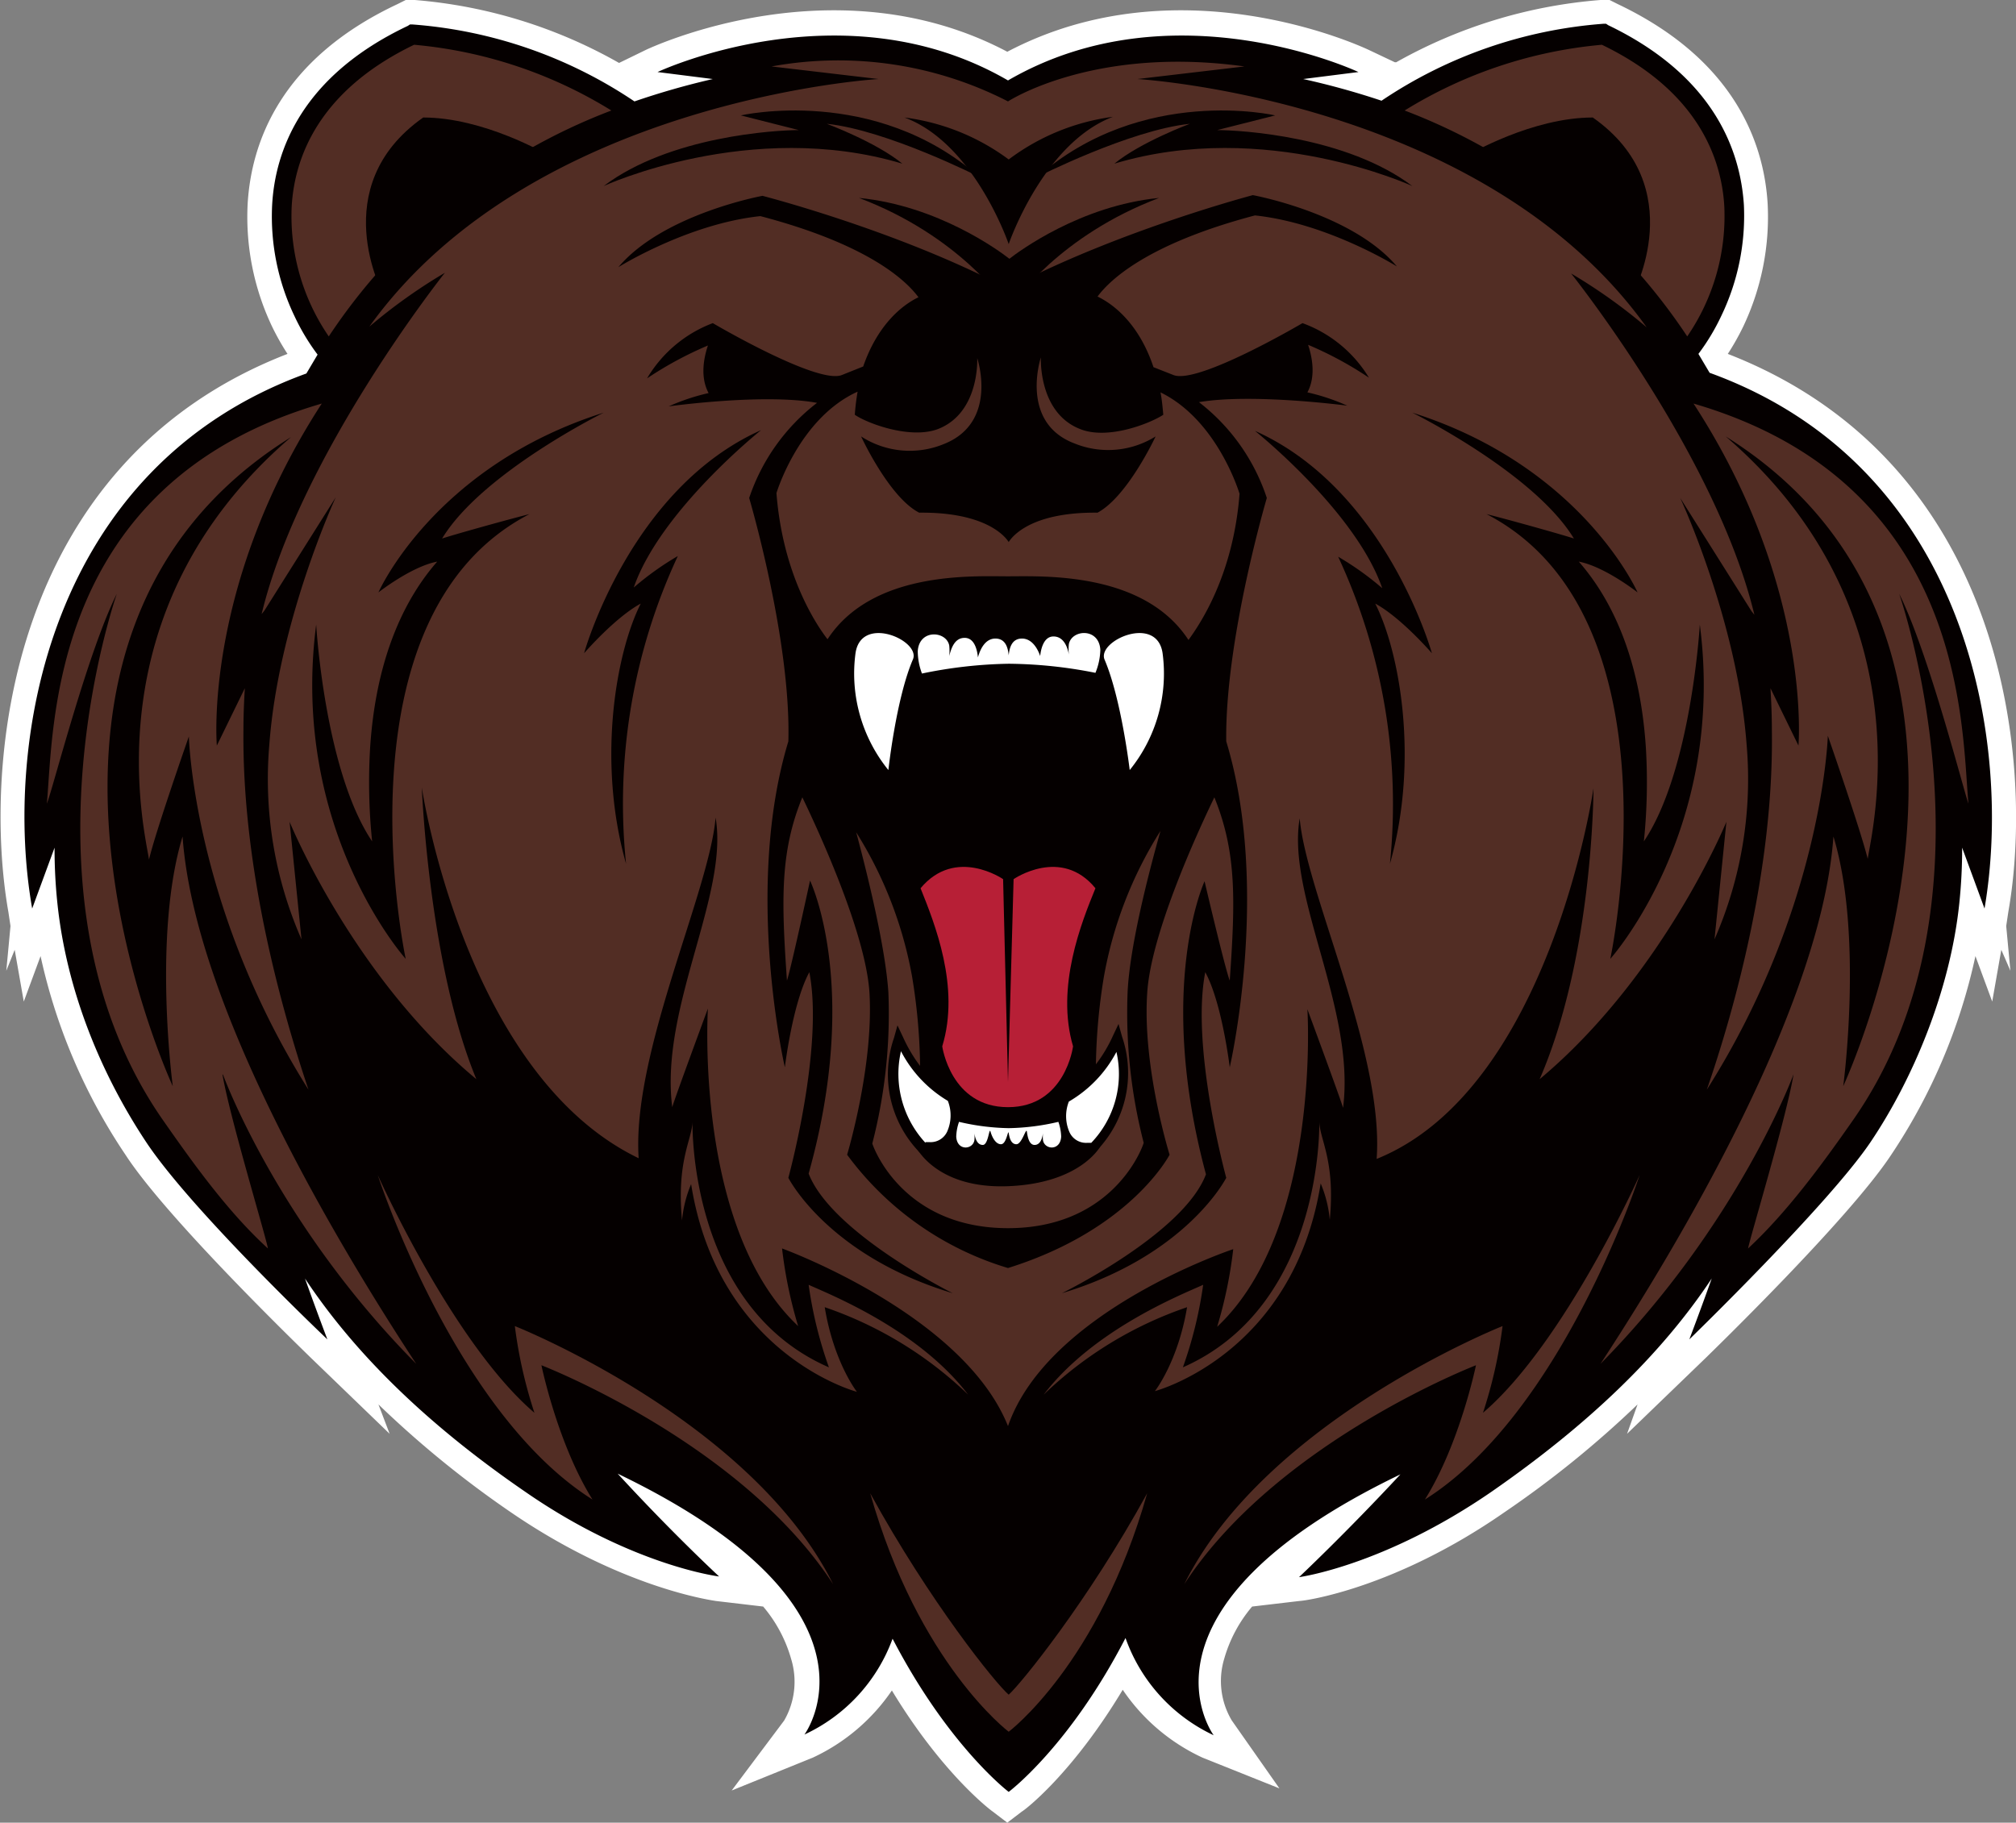<svg id="Layer_1" data-name="Layer 1" xmlns="http://www.w3.org/2000/svg" viewBox="0 0 288.2 260.6"><rect x="0" y="0" width="288.2" height="260.6" fill="#808080" stroke="none"/><title>Bear612a_4c</title><path d="M-.1,130.3l-2.1-1.6c-.3-.2-7.2-5.4-14.4-17.3A27.9,27.9,0,0,1-27.9,121l-11.6,4.7,7.5-10a11.1,11.1,0,0,0,1-8.8,20,20,0,0,0-4-7.5l-6.8-.8c-.5-.1-13.4-1.8-29.3-12.7A145.6,145.6,0,0,1-90,70.5l1.6,4.2-11.4-11c-.8-.8-20.3-19.6-26.3-28.8A82.2,82.2,0,0,1-138.3,6.4l-2.4,6.5L-142,5.5l-1.2,3,.6-6.4-.3-2c-3.7-21-.1-64.3,39.9-79.8a35.3,35.3,0,0,1-2.2-3.9,36.5,36.5,0,0,1-3.5-17.5c.5-8.7,4.6-20.7,21.4-28.6l1.2-.6h1.3a70.6,70.6,0,0,1,29.2,9l3.9-1.9c1.1-.5,27.2-12.6,51.6.3,24.5-12.9,50.5-.8,51.6-.3l3.8,1.8h.2a70.7,70.7,0,0,1,29.2-8.9h1.3l1.2.6c16.8,8,20.9,20,21.4,28.6a36.5,36.5,0,0,1-3.5,17.5,35.5,35.5,0,0,1-2.2,3.9C143-64.1,146.7-20.8,143,.1l-.3,2,.6,6.4L142,5.5l-1.3,7.4-2.4-6.5a82.3,82.3,0,0,1-12.1,28.5c-6.1,9.2-25.5,28-26.3,28.8l-11.4,11L90,70.5a145.5,145.5,0,0,1-19,15.4c-15.8,11-28.7,12.7-29.3,12.7l-6.8.8a20,20,0,0,0-4,7.5,11,11,0,0,0,1.1,8.8l6.8,9.7-11-4.4a27.9,27.9,0,0,1-11.4-9.7C9.2,123.3,2.4,128.5,2,128.7Zm-17.2-35,3.7,7.2A73.1,73.1,0,0,0-.1,121.3a73.3,73.3,0,0,0,13.6-19L17.3,95l2.7,7.7a19.7,19.7,0,0,0,3.7,6.4,20,20,0,0,1,.6-3.7c2.5-10.2,12.7-19.7,30.2-28.1l16.7-8L58.4,82.9l-4.3,4.6a80,80,0,0,0,13-7.3,138.8,138.8,0,0,0,18-14.6l-3.4-2.7c4.1-6.2,10.6-16.6,16.8-28.3L87,52.7l9.6-28.3L98,20.1l-2.9,6.8L97.4,4.4A98.1,98.1,0,0,1,78.3,26.7L66.9,36.1l5.9-13.5.5-1.2C68.5,28.8,62.2,35.3,54,38.6l-4,1.6-.7,5.8-3.8-14c-1.5,10.1-5,22.2-13.1,29.8l-10,9.4,4.2-13a46,46,0,0,0,1.2-4.5C20.1,57.2,6.8,64.4,3.3,74.7L.2,83.6l-3.5-8.7c-4-10-16.9-17.3-24.5-20.9.3,1.4.7,2.9,1.2,4.3l4.2,13-10-9.4C-40.4,54.2-43.9,42.2-45.4,32l-3.8,13.7-.6-5.1-4.3-2.1c-8.5-4.1-15-11.3-19.8-19.1l1.2,3.2,5.4,13.1-10.9-9.1A98.1,98.1,0,0,1-97.4,4.4l2.3,22.6L-98,20.1l1.4,4.3L-87,52.7-98.5,34.5c6.2,11.7,12.7,22.1,16.8,28.3l-3.4,2.7a138.7,138.7,0,0,0,18,14.6,80.1,80.1,0,0,0,13,7.3l-4.3-4.6L-71,69.3l16.7,8c17.5,8.4,27.7,17.9,30.2,28.1a20,20,0,0,1,.6,3.7,19.7,19.7,0,0,0,3.6-6.3ZM-35.6,43.2l4.6,1.7c1,.4,21.3,7.9,30.9,21.3,9.3-13.8,30.3-21,31.3-21.3l4.4-1.5c4.6-13.4,3.8-29,3.7-29.2L37.9-9.4v.3a22.9,22.9,0,0,1,.3-4.8l4.7-27.9,2.3,28.2c.3,3.8,2.3,9.9,4.3,16.4,2.8,8.7,5.8,18.3,6.6,26.9C74.9,17.3,80.2-17.7,80.2-18.1l7,.5a141.8,141.8,0,0,1-3.4,28.8A110.1,110.1,0,0,0,99.4-14.1l2.8-6.9c0-.8-.1-1.6-.1-2.4-1.2-16.9-9.1-34-9.2-34.1l3.5-1.9A187.9,187.9,0,0,0,77.7-89l-7.8-9.8c-23.1-14.9-51.3-16.7-51.7-16.8v-2.1C7.8-116.5,2-112.8,1.9-112.8L.1-111.6l-1.9-1.1a46.9,46.9,0,0,0-16.4-5v2.1h0c-.5,0-28.7,1.9-51.7,16.8L-77.7-89A188.5,188.5,0,0,0-96.4-59.5l3.5,1.9c-.1.2-8,17.3-9.2,34.1-.1.8-.1,1.6-.1,2.4l2.8,7a110.1,110.1,0,0,0,16,25.7,178.3,178.3,0,0,1-3.8-29.1l7-.7c.1.4,5.3,33.7,24.2,47.4.8-8.4,3.8-17.9,6.5-26.5,2.1-6.5,4-12.6,4.3-16.4l2.3-28.2,4.7,27.9A22.8,22.8,0,0,1-38-9.1v-.4l-1.5,23.6C-39.3,14.3-40.2,29.8-35.6,43.2ZM111.9,22.9l3.8,1c-.4,2.4-1.4,6.4-2.6,10.6l1.8-2.4,1-7.6a131.2,131.2,0,0,0,.9-14.3C115.4,14.5,113.7,18.7,111.9,22.9Zm-226.8,9.2,1.8,2.4c-1.1-4.2-2.1-8.2-2.6-10.6l3.8-1c-1.9-4.2-3.5-8.5-5-12.6a130.4,130.4,0,0,0,.9,14.3Zm2.3-48.9v-.1Zm225.1-.1v.1Zm2.4-24.8,5.5,15.5.2.7a54.3,54.3,0,0,0-8.4-26A91.3,91.3,0,0,1,114.9-41.6Zm-227.1-9.9a54.4,54.4,0,0,0-8.4,26l.2-.7,5.5-15.5A91.4,91.4,0,0,1-112.2-51.5Zm-15.2,5.9.6.2a55.8,55.8,0,0,1,4-7.5A43.7,43.7,0,0,0-127.4-45.6Zm250.2-7.2a55.7,55.7,0,0,1,4,7.5l.6-.2A43.7,43.7,0,0,0,122.8-52.9Zm-58.1-62A86.8,86.8,0,0,1,96.8-88.8a26.7,26.7,0,0,0,2.1-11.8c-.3-5.8-3.2-13.9-14.6-19.7A61.7,61.7,0,0,0,64.7-114.9Zm-148.9-5.4c-11.5,5.9-14.3,13.9-14.6,19.7h0a26.7,26.7,0,0,0,2.1,11.8,86.8,86.8,0,0,1,32.1-26.1A61.7,61.7,0,0,0-84.2-120.3Z" transform="translate(144.1 130.3)" style="fill:#fff"/><path d="M137.8-31.3c-3.6-18.9-15.4-29.7-20.6-34.1S99.8-75,99.8-75l-3.4-3.6c7.7-6.8,8.8-25.4,4.9-32.6s-12.4-14.3-16.6-14c-22,1.7-31,11.3-31,11.3L33-118.5l7.8-2.3s-12-3.1-21.2-2.3S.4-117.5.4-117.5H0s-10-4.7-19.2-5.5-21.2,2.3-21.2,2.3l7.8,2.3-20.7,4.7s-9-9.6-31-11.3c-4.2-.3-12.7,6.9-16.6,14s-2.7,25.7,4.9,32.6L-99.5-75s-12.1,5.1-17.3,9.6-17.1,15.2-20.6,34.1a79.6,79.6,0,0,0-1.1,22.3l3.9-7.8s-.4,13,2.3,24.4,9.4,25.8,18.7,35.9a75.7,75.7,0,0,0,11.6,10.1l-2.7-11.1S-90.9,62-80.3,70.6s27.7,17.2,27.7,17.2L-63.2,71.6S-12.2,95.1.2,94.9,63.5,71.6,63.5,71.6L53,87.8s17.1-8.5,27.7-17.2,24.2-28.1,24.2-28.1l-2.7,11.1a75.7,75.7,0,0,0,11.6-10.1c9.3-10.1,16-24.5,18.7-35.9s2.3-24.4,2.3-24.4l3.9,7.8A79.6,79.6,0,0,0,137.8-31.3Z" transform="translate(144.1 130.3)" style="fill:#522d24"/><path d="M42.1-84.1S27-75.2,23.6-76.7l-2.8-1.1c-2-6-5.5-8.9-8-10.1,1.7-2.3,7-7.5,22.5-11.6,10.4,1.1,20.3,7.3,20.3,7.3-6.4-7.6-20.6-10.2-20.6-10.2S16.4-97.5.9-89.5H-.9c-15.5-8-34.2-12.8-34.2-12.8s-14.2,2.6-20.6,10.2c0,0,9.9-6.2,20.3-7.3,15.6,4.1,20.9,9.3,22.6,11.6-2.5,1.2-5.9,4.1-7.9,9.9l-3,1.2c-3.4,1.5-18.5-7.4-18.5-7.4a18.5,18.5,0,0,0-9.4,7.9,51.7,51.7,0,0,1,8.7-4.7c-.5,1.5-1.2,4.4.1,6.8a29.9,29.9,0,0,0-5.7,1.9s13.6-1.9,21.2-.5A28.6,28.6,0,0,0-37-59.1s6,20.3,5.6,34.8c-6.4,21.1-.5,46.6-.5,46.6s1.1-9.2,3.5-13.6c2.1,10.8-3,29.4-3,29.4s5.6,11.1,23.5,16.5c0,0-17.3-8.6-20.6-17.1,7.5-26.8.2-41.9.2-41.9S-31,8.1-31.6,9.9c-.8-11.5-1-18.4,2.2-26.2,2.7,5.6,9.1,19.7,9.6,28,.6,10.5-3.2,23.1-3.2,23.1A44.4,44.4,0,0,0,0,51c17.6-5.5,23.1-16.2,23.1-16.2s-3.9-12.5-3.2-23.1c.5-8.3,6.9-22.4,9.6-28,3.2,7.9,3,14.7,2.2,26.2C31,8.1,28.1-4.3,28.1-4.3s-7,15.1.2,41.9C25.1,46.1,7.7,54.6,7.7,54.6c17.9-5.4,23.5-16.5,23.5-16.5s-5.1-18.6-3-29.4c2.4,4.4,3.5,13.6,3.5,13.6s5.9-25.5-.5-46.6C31-38.8,37-59.1,37-59.1a28.6,28.6,0,0,0-9.7-13.7c7.6-1.3,21.2.5,21.2.5a29.9,29.9,0,0,0-5.7-1.9c1.3-2.4.6-5.3.1-6.8a51.6,51.6,0,0,1,8.7,4.7A18.5,18.5,0,0,0,42.1-84.1Zm-25,95.6a74.3,74.3,0,0,0,2.3,21.6C18.8,35,14.2,45.3,0,45.3S-18.8,35-19.4,33.2a74.3,74.3,0,0,0,2.3-21.6c-.4-6.1-2.7-15.8-4.6-22.9a58,58,0,0,1,8,20.7,84.2,84.2,0,0,1,.5,24.2s2.8,6.1,13.2,5.7,13.2-5.7,13.2-5.7a84.2,84.2,0,0,1,.5-24.2,58,58,0,0,1,8.1-20.9C19.8-4.4,17.4,5.3,17.1,11.5ZM33.1-59.7C32.2-48,27.4-41,25.8-38.8,19.4-48.6,5-47.9,0-47.9s-19.4-.8-25.8,9c-1.7-2.2-6.4-9.3-7.3-20.9,0,0,3.2-10.7,11.6-14.5a33,33,0,0,0-.4,3.3c1.7,1.2,8,3.6,12,2,5.9-2.4,5.5-10.1,5.5-10.1s3.1,9.2-4.8,12.3A12.8,12.8,0,0,1-21-67.9s4,8.7,8.3,10.9C-3.2-57.1-.4-53.6.1-52.8v.2H.1v-.2c.5-.8,3.2-4.3,12.7-4.2,4.3-2.3,8.3-10.9,8.3-10.9A12.8,12.8,0,0,1,9.5-66.9c-7.9-3-4.8-12.3-4.8-12.3S4.3-71.4,10.2-69c4,1.7,10.2-.8,12-2-.1-1.1-.2-2.2-.4-3.2C30-70.2,33.1-59.7,33.1-59.7Z" transform="translate(144.1 130.3)" style="fill:#050000"/><path d="M57.8-103.7c-9.4-7.1-24.5-8-27.9-8l8.3-2.1S19.2-118.2,4.2-105c0,0,13.2-6.7,21.8-7.6,0,0-7,2.6-10.8,5.7C36.8-113.4,57.8-103.7,57.8-103.7Z" transform="translate(144.1 130.3)" style="fill:#050000"/><path d="M86.1,6.8S102.7-11.7,98.9-41c0,0-1.2,20.9-8,31a82.3,82.3,0,0,0,.3-13.2c-.7-11.3-4-20.4-9.6-26.8,3.7.7,8.4,4.4,8.4,4.4s-7.9-18-32.2-25.7c0,0,17.4,8.6,23.1,18-.8-.3-8.2-2.4-12.5-3.5C96.6-42.2,86.1,6.8,86.1,6.8Z" transform="translate(144.1 130.3)" style="fill:#050000"/><path d="M54.6-6.8C58.8-21.6,56-37.1,52.5-44c3.7,2,8.1,7.1,8.1,7.1S54.1-60.3,35.3-68.7c0,0,14.4,11.5,18.2,22.5a42.1,42.1,0,0,0-6.3-4.5A83.8,83.8,0,0,1,54.6-6.8Z" transform="translate(144.1 130.3)" style="fill:#050000"/><path d="M65.9-108.2s9-5.3,17.7-5.3c14.1,9.9,5.7,25.3,5.7,25.3S76-104.2,65.9-108.2Z" transform="translate(144.1 130.3)" style="fill:#050000"/><path d="M-21.8-36.9a21.9,21.9,0,0,0,4.7,16.7S-16-30.4-13.6-36C-12.4-38.7-21-42.5-21.8-36.9Z" transform="translate(144.1 130.3)" style="fill:#fff"/><path d="M22.1-36.9a21.9,21.9,0,0,1-4.7,16.7S16.2-30.4,13.8-36C12.7-38.7,21.3-42.5,22.1-36.9Z" transform="translate(144.1 130.3)" style="fill:#fff"/><path d="M13.2-37.4c-.2-3.2-4.1-2.9-4.5-.8a7.3,7.3,0,0,0,0,1.5c-.2-1.2-.8-2.6-2.2-2.6s-1.8,1.8-1.9,2.8C4.3-37.4,3.5-39,2-39S.2-37.6.1-36.6C0-37.6-.3-39-1.8-39S-4-37.4-4.3-36.3c-.1-1.1-.5-2.8-1.9-2.8s-1.9,1.4-2.2,2.6a7.3,7.3,0,0,0,0-1.5c-.4-2.1-4.3-2.4-4.5.8a9.2,9.2,0,0,0,.6,3.2A65.7,65.7,0,0,1,.1-35.4a65.7,65.7,0,0,1,12.4,1.3A9.2,9.2,0,0,0,13.2-37.4Z" transform="translate(144.1 130.3)" style="fill:#fff"/><path d="M-8.1,26.7s-4.5-2.1-7.5-8.6c-3,9.9,3.5,15.6,3.5,15.6a3.6,3.6,0,0,0,4.1-1.8A6.5,6.5,0,0,0-8.1,26.7Z" transform="translate(144.1 130.3)" style="fill:#fff"/><path d="M-11.2,34.5h-1.4a16,16,0,0,1-3.7-16.4l.5-1.8.8,1.7c2.8,6.2,7.1,8.3,7.2,8.3h.2v.2a7.2,7.2,0,0,1,0,5.8A4,4,0,0,1-11.2,34.5Zm-.6-1.5h.6a2.6,2.6,0,0,0,2.5-1.5,5.7,5.7,0,0,0,.1-4.4,17.8,17.8,0,0,1-6.7-7.1A14.5,14.5,0,0,0-11.8,33.1Z" transform="translate(144.1 130.3)" style="fill:#050000"/><path d="M8.2,26.7s4.5-2.1,7.5-8.6c3,9.9-3.5,15.6-3.5,15.6a3.6,3.6,0,0,1-4.1-1.8A6.5,6.5,0,0,1,8.2,26.7Z" transform="translate(144.1 130.3)" style="fill:#fff"/><path d="M11.3,34.5a4,4,0,0,1-3.8-2.3,7.2,7.2,0,0,1,0-5.8v-.2h.2S12.2,24,15,17.8l.8-1.7.5,1.8a16,16,0,0,1-3.7,16.4H11.3ZM8.7,27.2a5.7,5.7,0,0,0,.1,4.4,2.6,2.6,0,0,0,2.5,1.5h.6a14.2,14.2,0,0,0,3.6-13A17.8,17.8,0,0,1,8.7,27.2Z" transform="translate(144.1 130.3)" style="fill:#050000"/><path d="M12.5-3.3C7.6-9.3.8-4.6.8-4.6L0,24.4-.7-4.6S-7.5-9.3-12.5-3.3c2,5,5.7,14.1,3.1,22.6,0,0,1.2,8.7,9.4,8.7s9.3-8.7,9.3-8.7C6.8,10.8,10.5,1.6,12.5-3.3Z" transform="translate(144.1 130.3)" style="fill:#b71f36"/><path d="M-57.8-103.7c9.4-7.1,24.5-8,27.9-8l-8.3-2.1s19.1-4.4,34.1,8.8c0,0-13.2-6.7-21.8-7.6,0,0,7,2.6,10.8,5.7C-36.8-113.4-57.8-103.7-57.8-103.7Z" transform="translate(144.1 130.3)" style="fill:#050000"/><path d="M-86.1,6.8S-102.7-11.7-98.9-41c0,0,1.2,20.9,8,31a82.3,82.3,0,0,1-.3-13.2c.7-11.3,4-20.4,9.6-26.8-3.7.7-8.4,4.4-8.4,4.4s7.9-18,32.2-25.7c0,0-17.4,8.6-23.1,18,.8-.3,8.2-2.4,12.5-3.5C-96.6-42.2-86.1,6.8-86.1,6.8Z" transform="translate(144.1 130.3)" style="fill:#050000"/><path d="M-54.6-6.8C-58.8-21.6-56-37.1-52.5-44c-3.7,2-8.1,7.1-8.1,7.1s6.5-23.5,25.3-31.9c0,0-14.4,11.5-18.2,22.5a42.1,42.1,0,0,1,6.3-4.5A83.8,83.8,0,0,0-54.6-6.8Z" transform="translate(144.1 130.3)" style="fill:#050000"/><path d="M7.6,32.2c-.1,2.1-2.4,1.9-2.6.5a5.5,5.5,0,0,1,0-1c-.1.8-.4,1.7-1.2,1.7s-1-1.2-1.1-1.9S2,33.3,1.2,33.3s-1-1-1.1-1.6S-.2,33.3-1,33.3s-1.3-1.1-1.5-1.8-.3,1.9-1.1,1.9-1.1-.9-1.2-1.7a5.5,5.5,0,0,1,0,1c-.2,1.4-2.5,1.6-2.6-.5A6.9,6.9,0,0,1-7,30.1a33.1,33.1,0,0,0,7.1.9,33.1,33.1,0,0,0,7.1-.9A6.9,6.9,0,0,1,7.6,32.2Z" transform="translate(144.1 130.3)" style="fill:#fff"/><path d="M-65.9-108.2s-9-5.3-17.7-5.3c-14.1,9.9-5.7,25.3-5.7,25.3S-76-104.2-65.9-108.2Z" transform="translate(144.1 130.3)" style="fill:#050000"/><path d="M100.3-77l-1.6-2.7a30.9,30.9,0,0,0,3.3-5.5,33,33,0,0,0,3.2-15.8c-.5-7.7-4.2-18.4-19.4-25.7l-.3-.2h-.4a65.5,65.5,0,0,0-31.7,11A110.5,110.5,0,0,0,42.2-119l7.9-1S23.6-132.5,0-118.8c-23.6-13.7-50.1-1.2-50.1-1.2l7.9,1a110.5,110.5,0,0,0-11.2,3.2,65.5,65.5,0,0,0-31.7-11h-.4l-.3.2c-15.2,7.2-19,17.9-19.4,25.7A33,33,0,0,0-102-85.1a30.9,30.9,0,0,0,3.3,5.5l-1.6,2.7c-37.2,13.5-43.3,53.3-39.2,76.5l3.2-8.7a74.6,74.6,0,0,0,.4,7.9c1.3,12.5,6.2,24.4,12.7,34.2s25.9,28.2,25.9,28.2-1.6-4.2-3.2-8.7c7.3,11,17.8,21.1,31.5,30.5,15.3,10.6,27.7,12.1,27.7,12.1s-6.7-6.2-14.5-14.7c40.1,19.3,26.7,37.3,26.7,37.3a24.3,24.3,0,0,0,12.6-13.7c8,15.4,16.6,21.9,16.6,21.9s8.7-6.5,16.7-22a24.3,24.3,0,0,0,12.6,13.9s-13.4-18,26.7-37.3c-7.8,8.4-14.5,14.7-14.5,14.7S53.7,93.6,69.1,83c13.7-9.5,24.2-19.5,31.5-30.5-1.6,4.5-3.2,8.7-3.2,8.7s19.9-19.3,25.9-28.2,11.4-21.6,12.7-34.2a74.6,74.6,0,0,0,.4-7.9l3.2,8.7C143.6-23.7,137.5-63.5,100.3-77ZM84.9-123.9c13.7,6.6,17.1,16.2,17.5,23.1a30.4,30.4,0,0,1-5.3,18.6,84.4,84.4,0,0,0-40.4-32.3A64.5,64.5,0,0,1,84.9-123.9ZM-18.5-119l-15.3-1.8a53.1,53.1,0,0,1,33.8,5s12.2-8,33.8-5L18.5-119S68-116.1,91.3-83.5a77.7,77.7,0,0,0-10.8-7.7s20.7,25.9,26.2,48.8l-.4-.5L96.1-59.1s8.2,17.6,9.5,35.4A57,57,0,0,1,101,4l1.7-16.8S93.7,9.2,76,24c7.7-17.7,7.7-41.6,7.7-41.6s-6.2,43-31,53c1.1-15.1-10.1-38.1-11-48.7-1.9,11.1,8,27.2,6.2,41.4-.4-1.4-5.1-14.1-5.1-14.1s2,31.4-12.9,45.4a63.2,63.2,0,0,0,2.3-11.1S5.7,57.1,0,73.6C-6.4,57.6-32.3,48.2-32.3,48.2a63.2,63.2,0,0,0,2.3,11.1c-14.9-14-12.9-45.4-12.9-45.4s-4.7,12.7-5.1,14.1c-1.8-14.2,8.1-30.3,6.2-41.4-.9,10.6-12,33.7-11,48.7-24.9-12-31-53-31-53S-82.8,7.6-76,24c-17.7-14.7-26.7-36.8-26.7-36.8L-101,4a57,57,0,0,1-4.6-27.8c1.3-17.7,9.5-35.4,9.5-35.4l-10.2,16.2-.4.5c5.5-22.8,26.2-48.8,26.2-48.8a77.7,77.7,0,0,0-10.8,7.7C-68-116.1-18.5-119-18.5-119Zm-83.9,18.2c.4-6.9,3.8-16.5,17.5-23.1a64.5,64.5,0,0,1,28.2,9.4A84.4,84.4,0,0,0-97.1-82.2,30.4,30.4,0,0,1-102.4-100.8Zm-9.9,124.1c1,6,6.3,23.5,6.5,24.9-5.6-5.1-10.5-11.9-14.9-18.2-22.1-31.5-6.7-75.4-6.7-75.4-4.2,8.4-9.2,28.1-10,30,1-10.8.2-45.8,39.3-57.2-17,26.2-15,48.9-15,48.9l4-8.2c-.1,1.7-.2,3.7-.2,6-.2,19.9,5.5,40.1,9.3,51.4C-116.5-.7-117.1-25-117.1-25s-4.7,13.4-5.7,17.6c-.5-3.7-8.7-35.5,20.3-60.4C-149.1-38.8-119.4,25-119.4,25s-2.9-21.6,1.4-35.7c1.7,24.2,22.3,58.5,33.4,75.4C-104.5,44.6-112.2,23.4-112.2,23.4ZM127.4-45.4S142.8-1.4,120.7,30c-4.4,6.3-9.4,13.1-14.9,18.2.2-1.3,5.5-18.8,6.5-24.9,0,0-7.8,21.3-27.6,41.4C95.7,47.9,116.3,13.5,118-10.7c4.3,14.1,1.4,35.7,1.4,35.7s29.7-63.8-16.8-92.9c29,24.9,20.8,56.8,20.3,60.4-1-4.1-5.7-17.6-5.7-17.6S116.5-.7,99.9,25.5c3.9-11.3,9.6-31.5,9.3-51.4,0-2.3-.1-4.3-.2-6l4,8.2s2-22.8-15-48.9c39.1,11.4,38.3,46.3,39.3,57.2C136.6-17.3,131.6-37,127.4-45.4Z" transform="translate(144.1 130.3)" style="fill:#050000"/><path d="M19.9,83.2C11.4,98.7,1.8,110.5.1,112c-1.8-1.5-11.3-13.3-19.8-28.8C-12.8,107.6.1,117.3.1,117.3S13,107.6,19.9,83.2Z" transform="translate(144.1 130.3)" style="fill:#522d24"/><path d="M-25,96.2C-38.2,75.9-66.7,64.9-66.7,64.9s2.3,11.2,7.3,19.2C-79.1,71.7-90.1,37.7-90.1,37.7s10.7,24,22.4,34a66.2,66.2,0,0,1-2.8-12.4S-36.7,72.7-25,96.2Z" transform="translate(144.1 130.3)" style="fill:#522d24"/><path d="M25.2,96.2C38.4,75.9,66.9,64.9,66.9,64.9s-2.3,11.2-7.3,19.2C79.3,71.7,90.3,37.7,90.3,37.7s-10.7,24-22.4,34a66.2,66.2,0,0,0,2.8-12.4S36.9,72.7,25.2,96.2Z" transform="translate(144.1 130.3)" style="fill:#522d24"/><path d="M-45.1,30.1s-.7,26.3,19.5,35.1a59.2,59.2,0,0,1-2.9-11.8c3.1,1.4,15.7,6.4,22.8,15.7A55.3,55.3,0,0,0-26.2,56.6c1.3,7.9,4.6,12.1,4.6,12.1s-19.8-5.2-23.7-29.7a17.5,17.5,0,0,0-1.3,5.2C-47.4,35.7-45.2,32.7-45.1,30.1Z" transform="translate(144.1 130.3)" style="fill:#522d24"/><path d="M44.5,30.1S45.2,56.3,25,65.2a59.2,59.2,0,0,0,2.9-11.8c-3.1,1.4-15.7,6.4-22.8,15.7A55.3,55.3,0,0,1,25.6,56.6C24.3,64.4,21,68.6,21,68.6s19.8-5.2,23.7-29.7A17.5,17.5,0,0,1,46,44.1C46.8,35.7,44.6,32.7,44.5,30.1Z" transform="translate(144.1 130.3)" style="fill:#522d24"/><path d="M.2-93.3c-1.4-1.1-10.2-7.6-21.5-8.7C-7-96.6-.6-87.1-.6-87.1H.9S7.3-96.6,21.6-102C10.4-100.9,1.6-94.4.2-93.3Z" transform="translate(144.1 130.3)" style="fill:#050000"/><path d="M.1-107.5a31.7,31.7,0,0,0-14.9-6C-4.8-109.8.1-95.4.1-95.4S5-109.8,15-113.6A31.7,31.7,0,0,0,.1-107.5Z" transform="translate(144.1 130.3)" style="fill:#050000"/></svg>